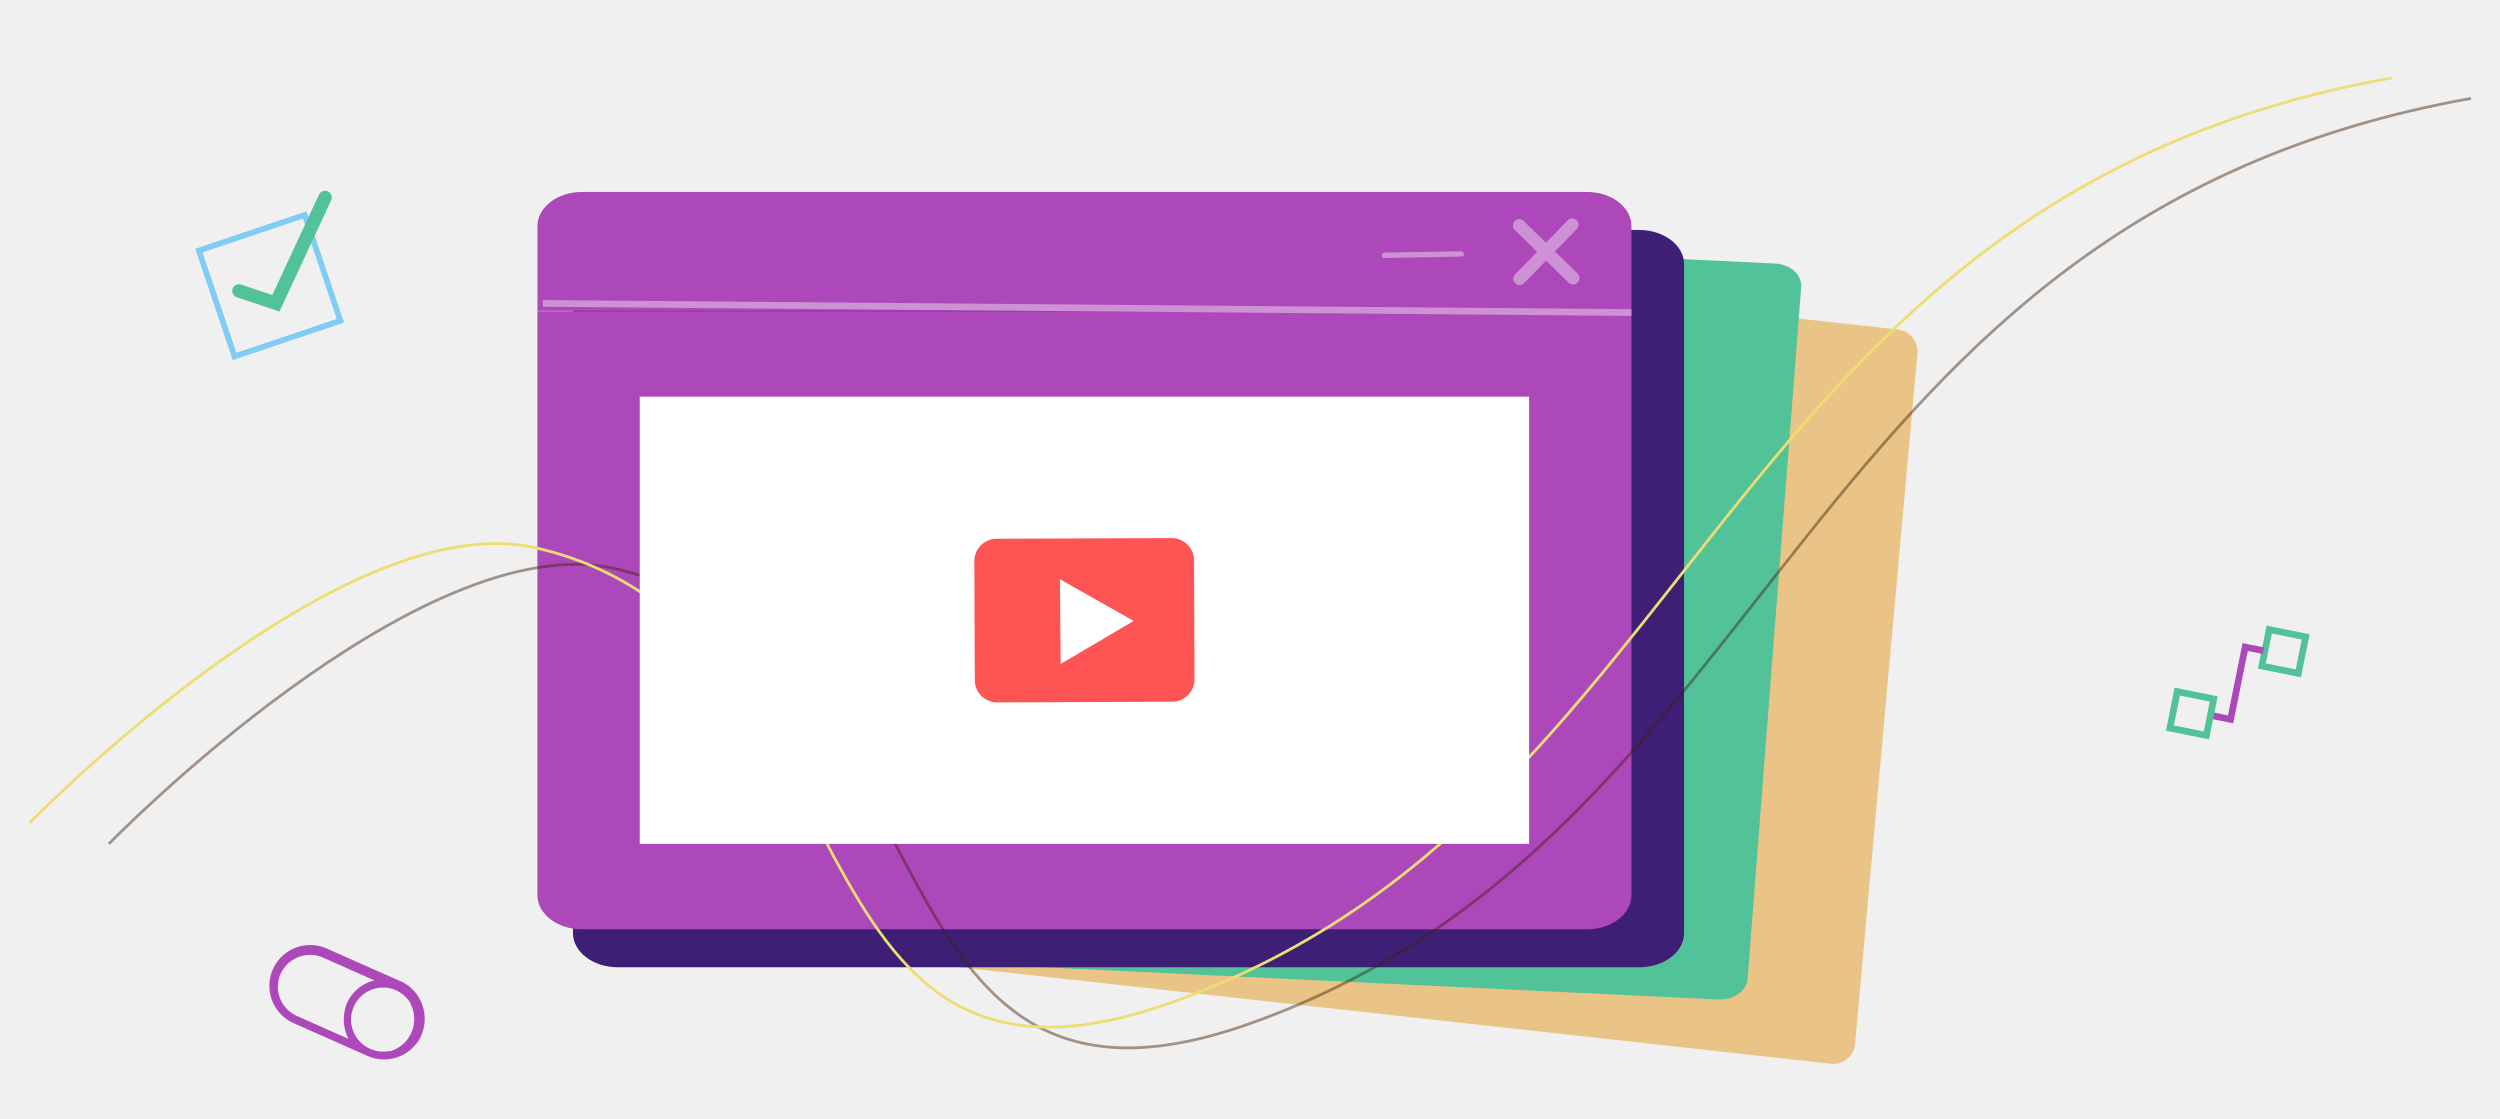 <svg id="Layer_21_copy" data-name="Layer 21 copy" xmlns="http://www.w3.org/2000/svg" viewBox="0 0 373 167"><defs><style>.cls-1{fill:#f0f0f0;}.cls-10,.cls-15,.cls-16,.cls-17,.cls-18,.cls-2,.cls-8,.cls-9{fill:none;}.cls-11,.cls-12,.cls-2,.cls-3,.cls-4,.cls-5,.cls-6,.cls-8,.cls-9{fill-rule:evenodd;}.cls-3{fill:#eac386;}.cls-4{fill:#52c299;}.cls-5{fill:#3e1f76;}.cls-19,.cls-6{fill:#ad48ba;}.cls-7{fill:#ce91d6;}.cls-8{stroke:#42210b;opacity:0.45;}.cls-14,.cls-15,.cls-16,.cls-17,.cls-18,.cls-8,.cls-9{stroke-miterlimit:10;}.cls-8,.cls-9{stroke-width:0.42px;}.cls-9{stroke:#eddd73;}.cls-11,.cls-13{fill:#fff;}.cls-12{fill:#ff5454;}.cls-14{fill:#8240b5;stroke:#ce91d6;}.cls-15{stroke:#7fcdf4;stroke-width:0.86px;}.cls-16,.cls-17{stroke:#52c299;}.cls-16{stroke-linecap:round;stroke-width:2px;}.cls-18{stroke:#ad48ba;}</style></defs><title>Learning page illustrations_v001</title><rect class="cls-1" width="373" height="167"/><path class="cls-2" d="M243.66,33.66V46.2H117.9V33.66a5,5,0,0,1,5.1-5H238.56A5,5,0,0,1,243.66,33.66Z"/><path class="cls-3" d="M124.08,31.56l159,17.6a3.29,3.29,0,0,1,3,3.56l-9.3,103a3.27,3.27,0,0,1-3.55,3l-159-17.61a3.27,3.27,0,0,1-3-3.55l9.29-103A3.28,3.28,0,0,1,124.08,31.56Z"/><path class="cls-4" d="M113.84,32.12l151,7.2c2.29.11,4,1.66,3.9,3.46l-8,103.27c-.14,1.81-2.11,3.18-4.41,3.07l-151-7.2c-2.3-.11-4.05-1.66-3.91-3.46l8-103.27C109.57,33.38,111.55,32,113.84,32.12Z"/><path id="front_shadow" data-name="front shadow" class="cls-5" d="M92.21,34.31H244.55c3.7,0,6.71,2.28,6.71,5.09v99.84c0,2.8-3,5.08-6.71,5.08H92.21c-3.71,0-6.72-2.28-6.72-5.08V39.4C85.49,36.59,88.5,34.31,92.21,34.31Z"/><path class="cls-6" d="M80.18,46.43v87.13c0,2.81,3,5.09,6.62,5.09h150c3.65,0,6.61-2.28,6.61-5.09V46.43Z"/><path class="cls-6" d="M243.41,33.72V46.38H80.19V33.72c0-2.8,3-5.08,6.61-5.08h150C240.45,28.64,243.41,30.92,243.41,33.72Z"/><path id="cross" class="cls-7" d="M226.07,42.25a.93.93,0,0,1,0-1.32l7.84-8.06a.93.93,0,0,1,1.34,1.3l-7.83,8.06A.94.94,0,0,1,226.07,42.25Z"/><path id="cross-2" data-name="cross" class="cls-7" d="M234,42.14,226,34.3a.93.93,0,0,1,0-1.32.94.94,0,0,1,1.33,0l8.06,7.83A.94.94,0,0,1,234,42.14Z"/><path class="cls-8" d="M16.25,125.9s46.5-47.77,75.57-41.05c51.63,11.94,35.53,88.59,94.29,68C266.5,124.6,267.56,32.75,368.67,14.68"/><path class="cls-9" d="M4.41,122.79S50.9,75,80,81.75c51.64,11.94,35.54,88.59,94.29,68,80.39-28.22,81.45-120.06,182.57-138.13"/><rect class="cls-10" x="95.46" y="39.86" width="138.44" height="115.17"/><path class="cls-7" d="M217.92,38.29l-11.22.2c-.52,0-.51-.17-.52-.39s0-.41.48-.42l11.22-.19c.52,0,.51.17.52.39S218.43,38.29,217.92,38.29Z"/><path class="cls-11" d="M95.45,59.18H228.14V125.9H95.45Z"/><path class="cls-12" d="M148.71,80.38l26.08-.1a3.34,3.34,0,0,1,3.36,3.33l.07,17.73a3.34,3.34,0,0,1-3.33,3.36l-26.09.1a3.35,3.35,0,0,1-3.36-3.33l-.07-17.73A3.36,3.36,0,0,1,148.71,80.38Z"/><path class="cls-13" d="M158.25,99.06l-.11-12.64,11,6.22Z"/><line class="cls-14" x1="81" y1="45.27" x2="243.41" y2="46.63"/><rect class="cls-15" x="31.78" y="34.27" width="16.62" height="16.62" transform="matrix(0.95, -0.32, 0.32, 0.95, -11.48, 15)"/><polyline class="cls-16" points="35.65 43.4 41.16 45.25 48.5 29.46"/><rect class="cls-17" x="337.96" y="94.44" width="5.55" height="5.55" transform="translate(26 -65.56) rotate(11.42)"/><rect class="cls-17" x="324.24" y="103.7" width="5.55" height="5.55" transform="translate(27.56 -62.66) rotate(11.42)"/><polyline class="cls-18" points="337.7 97.09 334.98 96.54 332.8 107.33 330.25 106.81"/><path class="cls-19" d="M60.14,146.57l-11.51-5.1a6.09,6.09,0,0,0-4.94,11.13l11.14,4.94a6.1,6.1,0,0,0,7.87-2.72l.16-.37A6.19,6.19,0,0,0,60.14,146.57Zm-8.36,3.07A6.41,6.41,0,0,0,52,155l-7.7-3.42a4.76,4.76,0,0,1-2.43-6.29,4.84,4.84,0,0,1,6.3-2.43l7.7,3.42A6,6,0,0,0,51.78,149.64Zm6.51,7.11-.27.1-.09,0-.09,0a4.78,4.78,0,1,1,1.26-9.1,5.09,5.09,0,0,1,2.08,1.81l.1.27a5,5,0,0,1-3,7Z"/></svg>